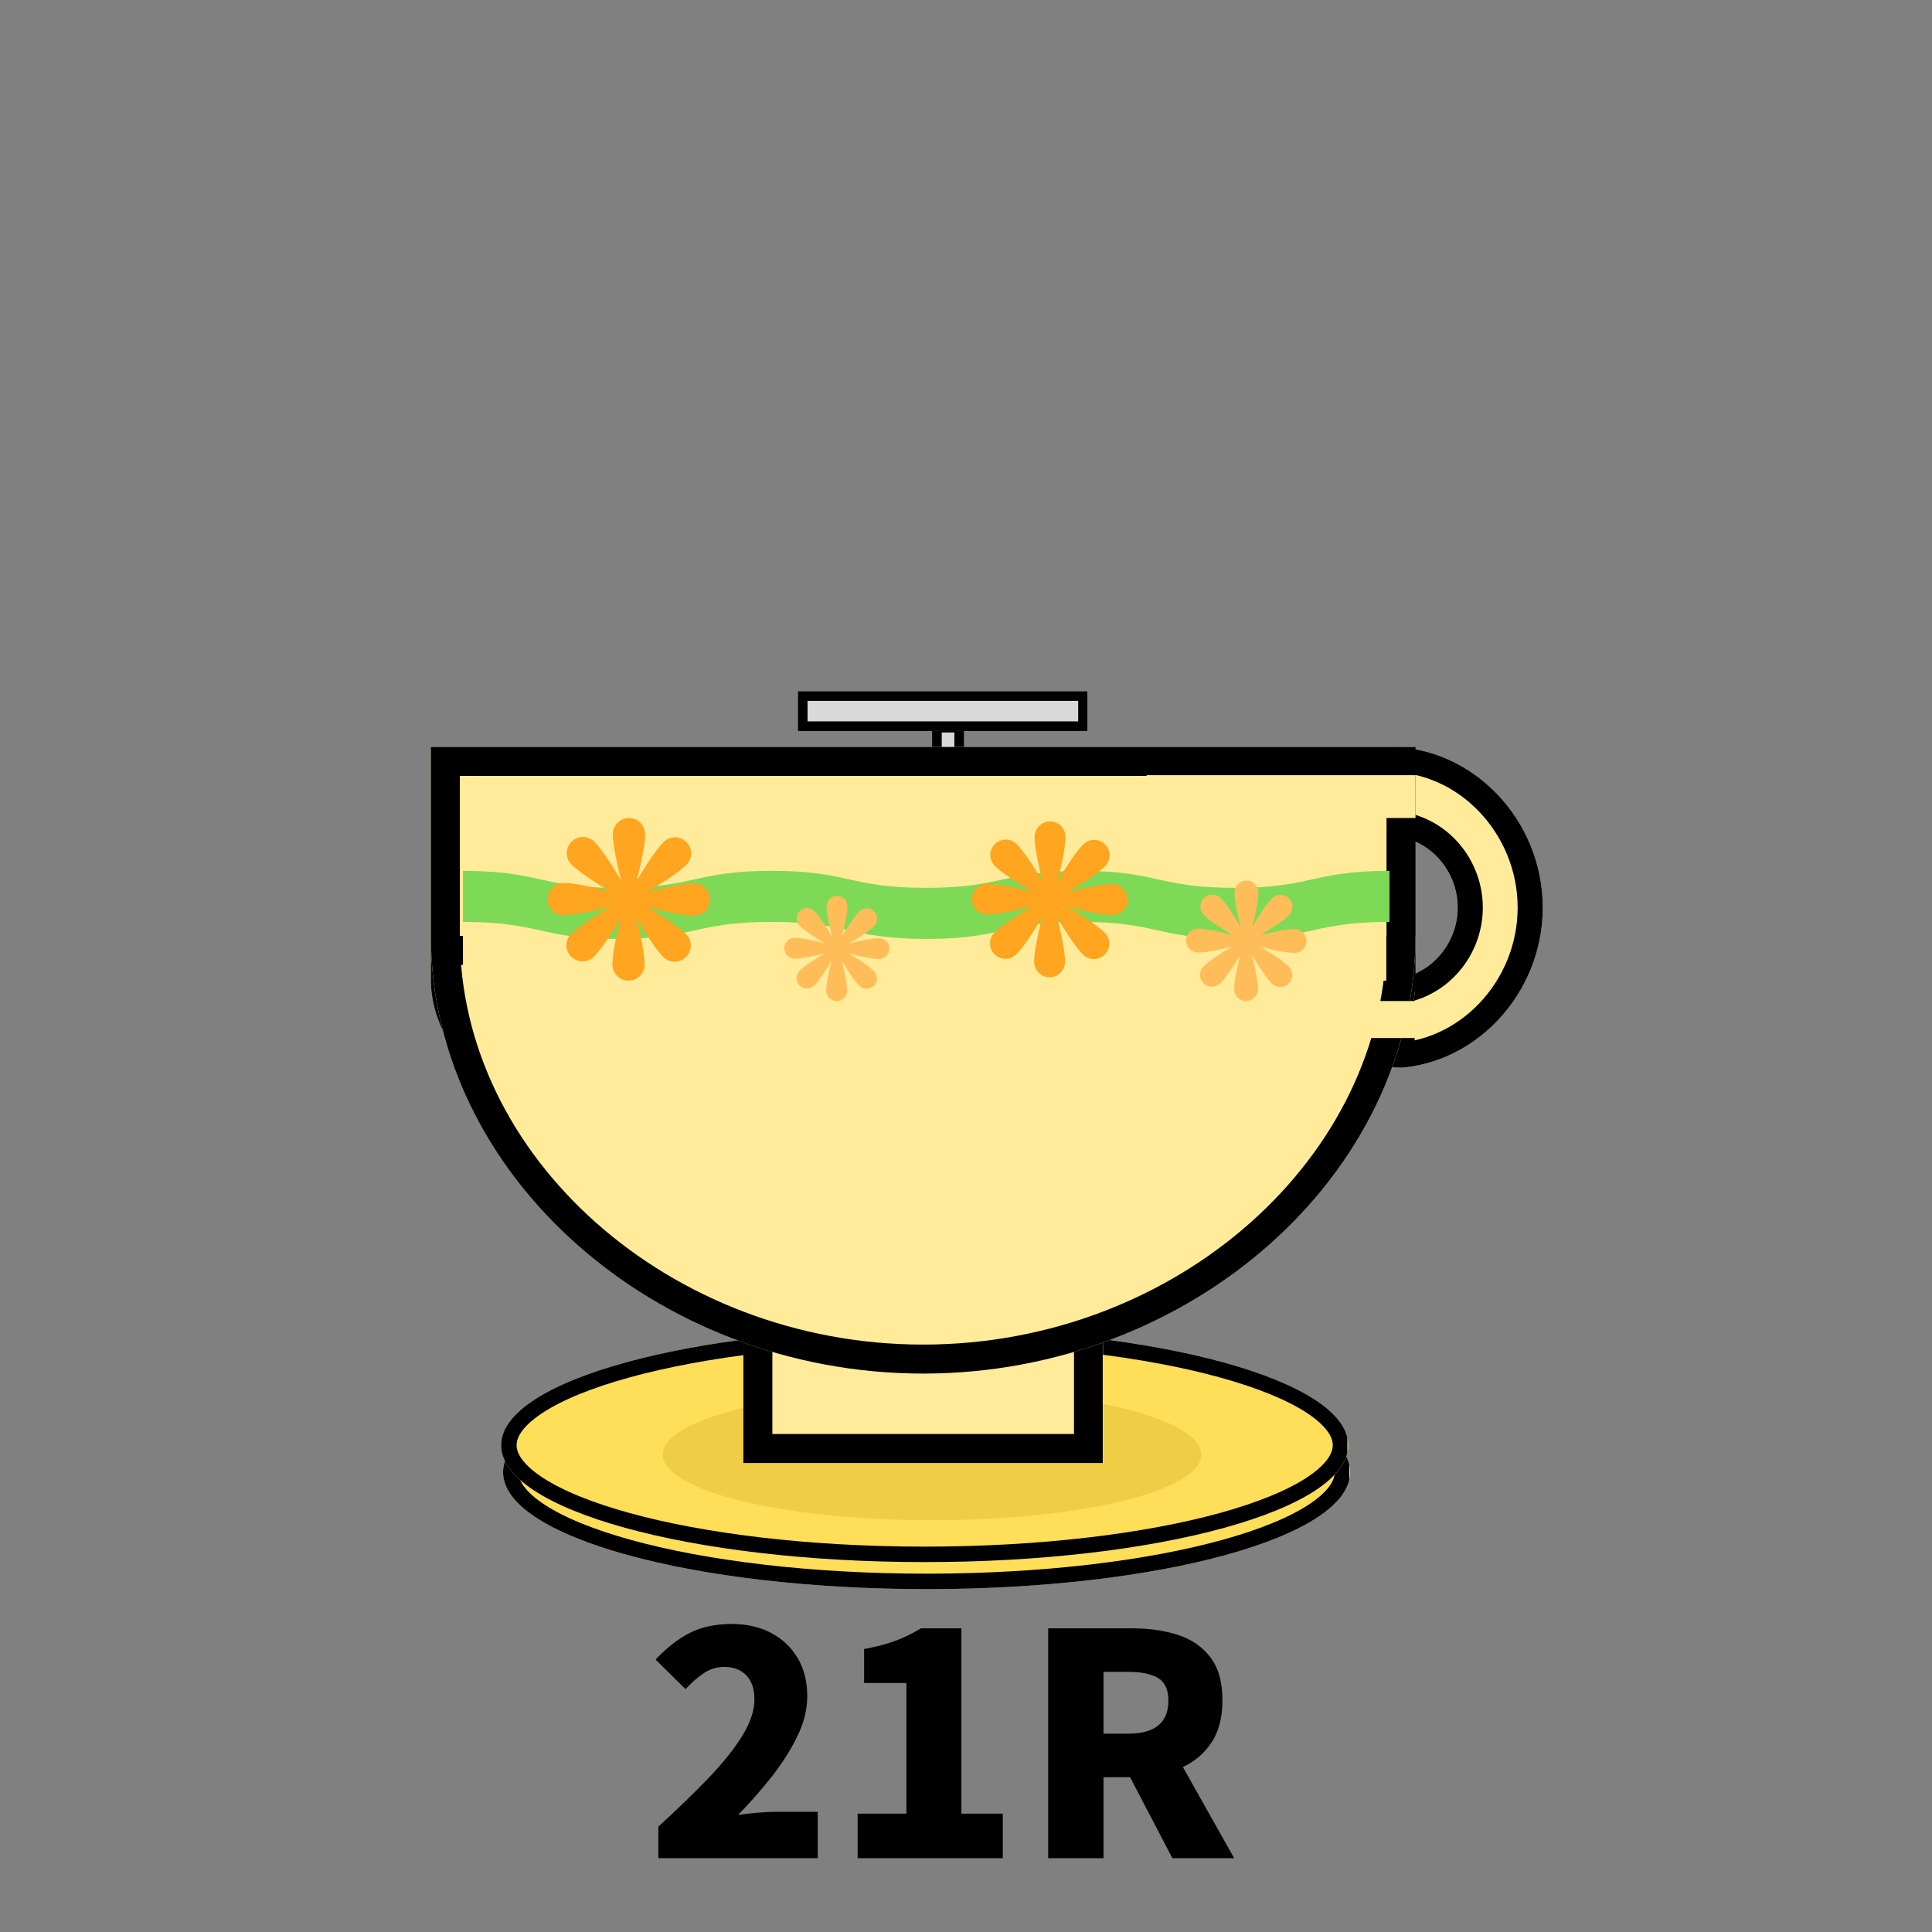 <svg xmlns="http://www.w3.org/2000/svg" xmlns:xlink="http://www.w3.org/1999/xlink" width="1000" zoomAndPan="magnify" viewBox="0 0 750 750" height="1000" preserveAspectRatio="xMidYMid meet" version="1.0"><rect x="0" y="0" width="750" height="750" fill="#808080" stroke="none"/><defs><g/><clipPath id="2a63d73960"><path d="M 195.289 526.16 L 524.234 526.16 L 524.234 616.902 L 195.289 616.902 Z M 195.289 526.16 " clip-rule="nonzero"/></clipPath><clipPath id="374d3ebc7d"><path d="M 359.715 526.16 C 268.906 526.16 195.289 546.473 195.289 571.531 C 195.289 596.59 268.906 616.902 359.715 616.902 C 450.523 616.902 524.141 596.59 524.141 571.531 C 524.141 546.473 450.523 526.16 359.715 526.16 Z M 359.715 526.16 " clip-rule="nonzero"/></clipPath><clipPath id="0442c96eba"><path d="M 0.289 0.16 L 329.16 0.16 L 329.16 90.902 L 0.289 90.902 Z M 0.289 0.16 " clip-rule="nonzero"/></clipPath><clipPath id="8b74180b47"><path d="M 164.715 0.16 C 73.906 0.16 0.289 20.473 0.289 45.531 C 0.289 70.59 73.906 90.902 164.715 90.902 C 255.523 90.902 329.141 70.59 329.141 45.531 C 329.141 20.473 255.523 0.16 164.715 0.16 Z M 164.715 0.16 " clip-rule="nonzero"/></clipPath><clipPath id="fc61869db0"><rect x="0" width="330" y="0" height="91"/></clipPath><clipPath id="41b5f59722"><path d="M 195.293 526.16 L 523.789 526.16 L 523.789 616.91 L 195.293 616.91 Z M 195.293 526.16 " clip-rule="nonzero"/></clipPath><clipPath id="21bb673ec2"><path d="M 359.711 526.16 C 268.906 526.16 195.293 546.473 195.293 571.527 C 195.293 596.586 268.906 616.898 359.711 616.898 C 450.516 616.898 524.125 596.586 524.125 571.527 C 524.125 546.473 450.516 526.16 359.711 526.16 Z M 359.711 526.16 " clip-rule="nonzero"/></clipPath><clipPath id="d66ce081e5"><path d="M 194.539 515.66 L 523.484 515.66 L 523.484 606.402 L 194.539 606.402 Z M 194.539 515.66 " clip-rule="nonzero"/></clipPath><clipPath id="65131f7f69"><path d="M 358.965 515.66 C 268.156 515.66 194.539 535.973 194.539 561.031 C 194.539 586.09 268.156 606.402 358.965 606.402 C 449.773 606.402 523.391 586.09 523.391 561.031 C 523.391 535.973 449.773 515.66 358.965 515.66 Z M 358.965 515.66 " clip-rule="nonzero"/></clipPath><clipPath id="2be6406252"><path d="M 0.539 0.66 L 329.441 0.66 L 329.441 91.402 L 0.539 91.402 Z M 0.539 0.66 " clip-rule="nonzero"/></clipPath><clipPath id="fbf123871d"><path d="M 164.965 0.66 C 74.156 0.66 0.539 20.973 0.539 46.031 C 0.539 71.09 74.156 91.402 164.965 91.402 C 255.773 91.402 329.391 71.09 329.391 46.031 C 329.391 20.973 255.773 0.66 164.965 0.66 Z M 164.965 0.66 " clip-rule="nonzero"/></clipPath><clipPath id="5ba91db668"><rect x="0" width="330" y="0" height="92"/></clipPath><clipPath id="dd253d1670"><path d="M 194.543 515.66 L 523.039 515.66 L 523.039 606.41 L 194.543 606.41 Z M 194.543 515.66 " clip-rule="nonzero"/></clipPath><clipPath id="66cc8e31e3"><path d="M 358.961 515.66 C 268.156 515.66 194.543 535.973 194.543 561.027 C 194.543 586.086 268.156 606.398 358.961 606.398 C 449.766 606.398 523.375 586.086 523.375 561.027 C 523.375 535.973 449.766 515.66 358.961 515.66 Z M 358.961 515.66 " clip-rule="nonzero"/></clipPath><clipPath id="726cca9053"><path d="M 257.312 539.227 L 466.512 539.227 L 466.512 590.133 L 257.312 590.133 Z M 257.312 539.227 " clip-rule="nonzero"/></clipPath><clipPath id="dd3f0918bb"><path d="M 361.832 539.227 C 304.105 539.227 257.312 550.621 257.312 564.68 C 257.312 578.738 304.105 590.133 361.832 590.133 C 419.559 590.133 466.355 578.738 466.355 564.68 C 466.355 550.621 419.559 539.227 361.832 539.227 Z M 361.832 539.227 " clip-rule="nonzero"/></clipPath><clipPath id="7f63618c9c"><path d="M 0.312 0.227 L 209.512 0.227 L 209.512 51.133 L 0.312 51.133 Z M 0.312 0.227 " clip-rule="nonzero"/></clipPath><clipPath id="d930ecee4a"><path d="M 104.832 0.227 C 47.105 0.227 0.312 11.621 0.312 25.68 C 0.312 39.738 47.105 51.133 104.832 51.133 C 162.559 51.133 209.355 39.738 209.355 25.68 C 209.355 11.621 162.559 0.227 104.832 0.227 Z M 104.832 0.227 " clip-rule="nonzero"/></clipPath><clipPath id="0120720494"><rect x="0" width="210" y="0" height="52"/></clipPath><clipPath id="6dba8e3aae"><path d="M 288.582 342.938 L 428.176 342.938 L 428.176 567.938 L 288.582 567.938 Z M 288.582 342.938 " clip-rule="nonzero"/></clipPath><clipPath id="025063ae62"><path d="M 0.582 0.938 L 140.176 0.938 L 140.176 225.938 L 0.582 225.938 Z M 0.582 0.938 " clip-rule="nonzero"/></clipPath><clipPath id="b8d5013e9f"><rect x="0" width="141" y="0" height="226"/></clipPath><clipPath id="39a3cc7ffa"><path d="M 288.582 342.938 L 428.082 342.938 L 428.082 567.934 L 288.582 567.934 Z M 288.582 342.938 " clip-rule="nonzero"/></clipPath><clipPath id="1bfe886209"><path d="M 361.832 280.578 L 374.25 280.578 L 374.25 312.211 L 361.832 312.211 Z M 361.832 280.578 " clip-rule="nonzero"/></clipPath><clipPath id="fc8ede33a5"><path d="M 0.832 0.578 L 13.25 0.578 L 13.25 32.211 L 0.832 32.211 Z M 0.832 0.578 " clip-rule="nonzero"/></clipPath><clipPath id="e84237c001"><rect x="0" width="14" y="0" height="33"/></clipPath><clipPath id="d262e69ffb"><path d="M 361.832 280.582 L 374.242 280.582 L 374.242 312.078 L 361.832 312.078 Z M 361.832 280.582 " clip-rule="nonzero"/></clipPath><clipPath id="3d4bd7681b"><path d="M 539.422 289.957 L 598.898 289.957 L 598.898 414.719 L 539.422 414.719 Z M 539.422 289.957 " clip-rule="nonzero"/></clipPath><clipPath id="085dd58fc5"><path d="M 539.422 414.684 C 571.816 414.684 598.898 386.289 598.898 352.32 C 598.898 318.352 571.816 289.957 539.422 289.957 L 539.422 324.582 C 553.828 324.582 565.871 337.211 565.871 352.32 C 565.871 367.426 553.828 380.055 539.422 380.055 Z M 539.422 414.684 " clip-rule="nonzero"/></clipPath><clipPath id="2ac2a35097"><path d="M 0.422 0.957 L 59.898 0.957 L 59.898 125.719 L 0.422 125.719 Z M 0.422 0.957 " clip-rule="nonzero"/></clipPath><clipPath id="68d6a02e16"><path d="M 0.422 125.684 C 32.816 125.684 59.898 97.289 59.898 63.32 C 59.898 29.352 32.816 0.957 0.422 0.957 L 0.422 35.582 C 14.828 35.582 26.871 48.211 26.871 63.32 C 26.871 78.426 14.828 91.055 0.422 91.055 Z M 0.422 125.684 " clip-rule="nonzero"/></clipPath><clipPath id="6aa8d6c2e0"><rect x="0" width="60" y="0" height="126"/></clipPath><clipPath id="f3e1144e68"><path d="M 539.648 289.957 L 598.898 289.957 L 598.898 414.457 L 539.648 414.457 Z M 539.648 289.957 " clip-rule="nonzero"/></clipPath><clipPath id="0ac32a28d7"><path d="M 539.426 414.676 C 571.82 414.676 598.898 386.281 598.898 352.316 C 598.898 318.352 571.82 289.957 539.426 289.957 L 539.426 324.582 C 553.832 324.582 565.875 337.211 565.875 352.316 C 565.875 367.422 553.832 380.051 539.426 380.051 Z M 539.426 414.676 " clip-rule="nonzero"/></clipPath><clipPath id="f074f15a78"><path d="M 167.266 289.957 L 550 289.957 L 550 471.41 L 167.266 471.41 Z M 167.266 289.957 " clip-rule="nonzero"/></clipPath><clipPath id="d61e8898e6"><path d="M 294.742 466.133 C 314.34 469.316 336.617 471.41 358.48 471.41 C 380.348 471.41 401.387 469.617 420.777 466.43 C 421.191 466.328 421.602 466.328 422.016 466.23 C 494.832 453.48 548.465 419.816 549.496 381.441 L 549.496 289.957 L 167.266 289.957 L 167.266 381.371 C 168.297 420.016 221.102 453.68 294.742 466.133 Z M 294.742 466.133 " clip-rule="nonzero"/></clipPath><clipPath id="de3400af5d"><path d="M 0.266 0.957 L 382.602 0.957 L 382.602 182.41 L 0.266 182.41 Z M 0.266 0.957 " clip-rule="nonzero"/></clipPath><clipPath id="fcb2e5ac21"><path d="M 127.742 177.133 C 147.34 180.316 169.617 182.41 191.48 182.41 C 213.348 182.41 234.387 180.617 253.777 177.43 C 254.191 177.328 254.602 177.328 255.016 177.23 C 327.832 164.48 381.465 130.816 382.496 92.441 L 382.496 0.957 L 0.266 0.957 L 0.266 92.371 C 1.297 131.016 54.102 164.68 127.742 177.133 Z M 127.742 177.133 " clip-rule="nonzero"/></clipPath><clipPath id="ac0ed20f4f"><rect x="0" width="383" y="0" height="183"/></clipPath><clipPath id="8b1985b4b9"><path d="M 167.266 289.957 L 549.766 289.957 L 549.766 471.457 L 167.266 471.457 Z M 167.266 289.957 " clip-rule="nonzero"/></clipPath><clipPath id="b441bc3a75"><path d="M 294.742 466.129 C 314.34 469.316 336.617 471.41 358.48 471.41 C 380.348 471.41 401.387 469.617 420.777 466.43 C 421.191 466.328 421.602 466.328 422.016 466.23 C 494.832 453.48 548.461 419.816 549.492 381.441 L 549.492 289.957 L 167.266 289.957 L 167.266 381.371 C 168.297 420.016 221.102 453.68 294.742 466.129 Z M 294.742 466.129 " clip-rule="nonzero"/></clipPath><clipPath id="4fe7cf2019"><path d="M 167.18 363.301 L 549.496 363.301 L 549.496 533.219 L 167.18 533.219 Z M 167.18 363.301 " clip-rule="nonzero"/></clipPath><clipPath id="1c19ede158"><path d="M 167.262 363.301 C 167.262 455.852 254.281 533.219 358.379 533.219 C 462.477 533.219 549.496 455.852 549.496 363.301 Z M 167.262 363.301 " clip-rule="nonzero"/></clipPath><clipPath id="5f495ee9bd"><path d="M 0.18 0.301 L 382.496 0.301 L 382.496 170.219 L 0.18 170.219 Z M 0.18 0.301 " clip-rule="nonzero"/></clipPath><clipPath id="d5774798a8"><path d="M 0.262 0.301 C 0.262 92.852 87.281 170.219 191.379 170.219 C 295.477 170.219 382.496 92.852 382.496 0.301 Z M 0.262 0.301 " clip-rule="nonzero"/></clipPath><clipPath id="aff2b98f76"><rect x="0" width="383" y="0" height="171"/></clipPath><clipPath id="25ca32349f"><path d="M 167 363 L 549.484 363 L 549.484 533.219 L 167 533.219 Z M 167 363 " clip-rule="nonzero"/></clipPath><clipPath id="8855e3792a"><path d="M 167.273 363.309 C 167.273 455.855 254.285 533.219 358.379 533.219 C 462.473 533.219 549.484 455.855 549.484 363.309 Z M 167.273 363.309 " clip-rule="nonzero"/></clipPath><clipPath id="3dae332362"><path d="M 179.719 327.703 L 538.211 327.703 L 538.211 380.684 L 179.719 380.684 Z M 179.719 327.703 " clip-rule="nonzero"/></clipPath><clipPath id="594eedfe08"><path d="M 0.719 0.703 L 359.211 0.703 L 359.211 53.684 L 0.719 53.684 Z M 0.719 0.703 " clip-rule="nonzero"/></clipPath><clipPath id="4a35c711e9"><rect x="0" width="360" y="0" height="54"/></clipPath><clipPath id="37bf5e015d"><path d="M 445.117 300.926 L 549.496 300.926 L 549.496 317.566 L 445.117 317.566 Z M 445.117 300.926 " clip-rule="nonzero"/></clipPath><clipPath id="06a66d7804"><path d="M 0.117 0.926 L 104.496 0.926 L 104.496 17.566 L 0.117 17.566 Z M 0.117 0.926 " clip-rule="nonzero"/></clipPath><clipPath id="f902a36446"><rect x="0" width="105" y="0" height="18"/></clipPath><clipPath id="e4dc52df98"><path d="M 445.117 388.605 L 549.496 388.605 L 549.496 402.969 L 445.117 402.969 Z M 445.117 388.605 " clip-rule="nonzero"/></clipPath><clipPath id="70722befc7"><path d="M 0.117 0.605 L 104.496 0.605 L 104.496 14.969 L 0.117 14.969 Z M 0.117 0.605 " clip-rule="nonzero"/></clipPath><clipPath id="1b8d21494f"><rect x="0" width="105" y="0" height="15"/></clipPath><clipPath id="d0a9663d19"><path d="M 309.711 268.332 L 422.34 268.332 L 422.34 283.797 L 309.711 283.797 Z M 309.711 268.332 " clip-rule="nonzero"/></clipPath><clipPath id="66c28830fc"><path d="M 0.711 0.332 L 113.34 0.332 L 113.34 15.797 L 0.711 15.797 Z M 0.711 0.332 " clip-rule="nonzero"/></clipPath><clipPath id="c19fe5d6bc"><rect x="0" width="114" y="0" height="16"/></clipPath><clipPath id="e5f9360aad"><path d="M 309.738 268.332 L 422.211 268.332 L 422.211 283.789 L 309.738 283.789 Z M 309.738 268.332 " clip-rule="nonzero"/></clipPath><clipPath id="50c3823203"><path d="M 179.719 338.059 L 539.496 338.059 L 539.496 364.484 L 179.719 364.484 Z M 179.719 338.059 " clip-rule="nonzero"/></clipPath><clipPath id="e6c69fc97f"><path d="M 539.426 338.059 L 539.426 357.879 C 509.449 357.879 509.449 364.484 479.477 364.484 C 449.488 364.484 449.488 357.879 419.516 357.879 C 389.539 357.879 389.539 364.484 359.562 364.484 C 329.586 364.484 329.586 357.879 299.613 357.879 C 269.637 357.879 269.637 364.484 239.672 364.484 C 209.695 364.484 209.695 357.879 179.719 357.879 L 179.719 338.059 C 209.695 338.059 209.695 344.66 239.672 344.66 C 269.637 344.66 269.637 338.059 299.613 338.059 C 329.586 338.059 329.586 344.66 359.562 344.66 C 389.539 344.66 389.539 338.059 419.516 338.059 C 449.488 338.059 449.488 344.66 479.477 344.66 C 509.449 344.66 509.449 338.059 539.426 338.059 Z M 539.426 338.059 " clip-rule="nonzero"/></clipPath><clipPath id="18cf09d6d1"><path d="M 0.719 0.059 L 360.496 0.059 L 360.496 26.484 L 0.719 26.484 Z M 0.719 0.059 " clip-rule="nonzero"/></clipPath><clipPath id="84e001143e"><path d="M 360.426 0.059 L 360.426 19.879 C 330.449 19.879 330.449 26.484 300.477 26.484 C 270.488 26.484 270.488 19.879 240.516 19.879 C 210.539 19.879 210.539 26.484 180.562 26.484 C 150.586 26.484 150.586 19.879 120.613 19.879 C 90.637 19.879 90.637 26.484 60.672 26.484 C 30.695 26.484 30.695 19.879 0.719 19.879 L 0.719 0.059 C 30.695 0.059 30.695 6.66 60.672 6.66 C 90.637 6.66 90.637 0.059 120.613 0.059 C 150.586 0.059 150.586 6.66 180.562 6.66 C 210.539 6.66 210.539 0.059 240.516 0.059 C 270.488 0.059 270.488 6.66 300.477 6.66 C 330.449 6.66 330.449 0.059 360.426 0.059 Z M 360.426 0.059 " clip-rule="nonzero"/></clipPath><clipPath id="d90f91d24d"><rect x="0" width="361" y="0" height="27"/></clipPath><clipPath id="7e01351463"><path d="M 212.527 317.566 L 275.645 317.566 L 275.645 380.684 L 212.527 380.684 Z M 212.527 317.566 " clip-rule="nonzero"/></clipPath><clipPath id="97d88b3612"><path d="M 269.387 342.961 C 265.246 342.961 257.785 344.555 251.488 346.129 C 257.07 342.809 263.512 338.676 266.461 335.723 C 268.906 333.277 268.906 329.324 266.461 326.879 C 264.02 324.434 260.062 324.434 257.617 326.879 C 254.688 329.805 250.539 336.207 247.203 341.77 C 248.805 335.473 250.438 327.996 250.438 323.824 C 250.438 320.363 247.637 317.566 244.18 317.566 C 240.723 317.566 237.922 320.363 237.922 323.824 C 237.922 327.965 239.516 335.426 241.09 341.723 C 237.77 336.141 233.637 329.703 230.688 326.75 C 228.242 324.305 224.285 324.305 221.84 326.75 C 219.395 329.191 219.395 333.148 221.84 335.594 C 224.766 338.523 231.168 342.672 236.734 346.008 C 230.438 344.41 222.957 342.777 218.785 342.777 C 215.328 342.777 212.527 345.574 212.527 349.031 C 212.527 352.492 215.328 355.289 218.785 355.289 C 222.926 355.289 230.391 353.695 236.684 352.121 C 231.105 355.441 224.664 359.574 221.711 362.527 C 219.266 364.969 219.266 368.926 221.711 371.371 C 224.156 373.816 228.113 373.816 230.559 371.371 C 233.484 368.445 237.633 362.043 240.969 356.477 C 239.371 362.773 237.738 370.254 237.738 374.426 C 237.738 377.887 240.535 380.684 243.992 380.684 C 247.453 380.684 250.25 377.887 250.25 374.426 C 250.25 370.285 248.66 362.824 247.082 356.527 C 250.402 362.105 254.535 368.547 257.488 371.5 C 259.934 373.945 263.891 373.945 266.332 371.5 C 268.777 369.055 268.777 365.098 266.332 362.656 C 263.406 359.727 257.004 355.578 251.441 352.242 C 257.738 353.84 265.215 355.473 269.387 355.473 C 272.848 355.473 275.645 352.676 275.645 349.219 C 275.645 345.758 272.848 342.961 269.387 342.961 Z M 269.387 342.961 " clip-rule="nonzero"/></clipPath><clipPath id="1f52e4a1ac"><path d="M 0.527 0.566 L 63.645 0.566 L 63.645 63.684 L 0.527 63.684 Z M 0.527 0.566 " clip-rule="nonzero"/></clipPath><clipPath id="737283c003"><path d="M 57.387 25.961 C 53.246 25.961 45.785 27.555 39.488 29.129 C 45.07 25.809 51.512 21.676 54.461 18.723 C 56.906 16.277 56.906 12.324 54.461 9.879 C 52.02 7.434 48.062 7.434 45.617 9.879 C 42.688 12.805 38.539 19.207 35.203 24.77 C 36.805 18.473 38.438 10.996 38.438 6.824 C 38.438 3.363 35.637 0.566 32.18 0.566 C 28.723 0.566 25.922 3.363 25.922 6.824 C 25.922 10.965 27.516 18.426 29.09 24.723 C 25.77 19.141 21.637 12.703 18.688 9.75 C 16.242 7.305 12.285 7.305 9.84 9.75 C 7.395 12.191 7.395 16.148 9.84 18.594 C 12.766 21.523 19.168 25.672 24.734 29.008 C 18.438 27.41 10.957 25.777 6.785 25.777 C 3.328 25.777 0.527 28.574 0.527 32.031 C 0.527 35.492 3.328 38.289 6.785 38.289 C 10.926 38.289 18.391 36.695 24.684 35.121 C 19.105 38.441 12.664 42.574 9.711 45.527 C 7.266 47.969 7.266 51.926 9.711 54.371 C 12.156 56.816 16.113 56.816 18.559 54.371 C 21.484 51.445 25.633 45.043 28.969 39.477 C 27.371 45.773 25.738 53.254 25.738 57.426 C 25.738 60.887 28.535 63.684 31.992 63.684 C 35.453 63.684 38.25 60.887 38.25 57.426 C 38.25 53.285 36.66 45.824 35.082 39.527 C 38.402 45.105 42.535 51.547 45.488 54.5 C 47.934 56.945 51.891 56.945 54.332 54.5 C 56.777 52.055 56.777 48.098 54.332 45.656 C 51.406 42.727 45.004 38.578 39.441 35.242 C 45.738 36.84 53.215 38.473 57.387 38.473 C 60.848 38.473 63.645 35.676 63.645 32.219 C 63.645 28.758 60.848 25.961 57.387 25.961 Z M 57.387 25.961 " clip-rule="nonzero"/></clipPath><clipPath id="bc2b062c22"><rect x="0" width="64" y="0" height="64"/></clipPath><clipPath id="5900ecb640"><path d="M 304.449 347.777 L 345.277 347.777 L 345.277 388.605 L 304.449 388.605 Z M 304.449 347.777 " clip-rule="nonzero"/></clipPath><clipPath id="6837d815c6"><path d="M 341.23 364.203 C 338.551 364.203 333.723 365.234 329.648 366.254 C 333.262 364.105 337.43 361.43 339.336 359.523 C 340.918 357.941 340.918 355.383 339.336 353.801 C 337.754 352.219 335.195 352.219 333.613 353.801 C 331.719 355.691 329.035 359.836 326.879 363.434 C 327.914 359.359 328.969 354.523 328.969 351.824 C 328.969 349.586 327.16 347.777 324.922 347.777 C 322.684 347.777 320.875 349.586 320.875 351.824 C 320.875 354.504 321.906 359.328 322.926 363.402 C 320.777 359.793 318.102 355.625 316.195 353.715 C 314.613 352.137 312.055 352.137 310.473 353.715 C 308.891 355.297 308.891 357.855 310.473 359.438 C 312.363 361.332 316.504 364.016 320.105 366.176 C 316.031 365.141 311.195 364.086 308.496 364.086 C 306.258 364.086 304.449 365.895 304.449 368.129 C 304.449 370.367 306.258 372.18 308.496 372.18 C 311.172 372.18 316 371.148 320.074 370.129 C 316.465 372.277 312.297 374.949 310.387 376.859 C 308.805 378.441 308.805 381 310.387 382.582 C 311.969 384.164 314.527 384.164 316.109 382.582 C 318.004 380.688 320.688 376.547 322.848 372.949 C 321.812 377.02 320.754 381.859 320.754 384.559 C 320.754 386.797 322.566 388.605 324.801 388.605 C 327.039 388.605 328.848 386.797 328.848 384.559 C 328.848 381.879 327.82 377.051 326.801 372.98 C 328.949 376.59 331.621 380.754 333.531 382.664 C 335.113 384.246 337.672 384.246 339.254 382.664 C 340.836 381.086 340.836 378.523 339.254 376.941 C 337.359 375.051 333.219 372.363 329.621 370.207 C 333.691 371.242 338.531 372.297 341.23 372.297 C 343.469 372.297 345.277 370.488 345.277 368.25 C 345.277 366.012 343.469 364.203 341.23 364.203 Z M 341.23 364.203 " clip-rule="nonzero"/></clipPath><clipPath id="c25a80a9b6"><path d="M 0.449 0.777 L 41.277 0.777 L 41.277 41.605 L 0.449 41.605 Z M 0.449 0.777 " clip-rule="nonzero"/></clipPath><clipPath id="e4f219c33c"><path d="M 37.23 17.203 C 34.551 17.203 29.723 18.234 25.648 19.254 C 29.262 17.105 33.43 14.43 35.336 12.523 C 36.918 10.941 36.918 8.383 35.336 6.801 C 33.754 5.219 31.195 5.219 29.613 6.801 C 27.719 8.691 25.035 12.836 22.879 16.434 C 23.914 12.359 24.969 7.523 24.969 4.824 C 24.969 2.586 23.16 0.777 20.922 0.777 C 18.684 0.777 16.875 2.586 16.875 4.824 C 16.875 7.504 17.906 12.328 18.926 16.402 C 16.777 12.793 14.102 8.625 12.195 6.715 C 10.613 5.137 8.055 5.137 6.473 6.715 C 4.891 8.297 4.891 10.855 6.473 12.438 C 8.363 14.332 12.504 17.016 16.105 19.176 C 12.031 18.141 7.195 17.086 4.496 17.086 C 2.258 17.086 0.449 18.895 0.449 21.129 C 0.449 23.367 2.258 25.18 4.496 25.18 C 7.172 25.18 12 24.148 16.074 23.129 C 12.465 25.277 8.297 27.949 6.387 29.859 C 4.805 31.441 4.805 34 6.387 35.582 C 7.969 37.164 10.527 37.164 12.109 35.582 C 14.004 33.688 16.688 29.547 18.848 25.949 C 17.812 30.02 16.754 34.859 16.754 37.559 C 16.754 39.797 18.566 41.605 20.801 41.605 C 23.039 41.605 24.848 39.797 24.848 37.559 C 24.848 34.879 23.82 30.051 22.801 25.98 C 24.949 29.59 27.621 33.754 29.531 35.664 C 31.113 37.246 33.672 37.246 35.254 35.664 C 36.836 34.086 36.836 31.523 35.254 29.941 C 33.359 28.051 29.219 25.363 25.621 23.207 C 29.691 24.242 34.531 25.297 37.23 25.297 C 39.469 25.297 41.277 23.488 41.277 21.25 C 41.277 19.012 39.469 17.203 37.23 17.203 Z M 37.23 17.203 " clip-rule="nonzero"/></clipPath><clipPath id="9e10611d36"><rect x="0" width="42" y="0" height="42"/></clipPath><clipPath id="9901afc759"><path d="M 377.281 318.871 L 437.789 318.871 L 437.789 379.375 L 377.281 379.375 Z M 377.281 318.871 " clip-rule="nonzero"/></clipPath><clipPath id="3348720592"><path d="M 431.789 343.215 C 427.82 343.215 420.668 344.742 414.629 346.254 C 419.98 343.07 426.156 339.109 428.984 336.277 C 431.328 333.934 431.328 330.145 428.984 327.801 C 426.641 325.457 422.848 325.457 420.504 327.801 C 417.699 330.605 413.723 336.742 410.523 342.074 C 412.059 336.039 413.621 328.871 413.621 324.871 C 413.621 321.555 410.938 318.871 407.625 318.871 C 404.309 318.871 401.625 321.555 401.625 324.871 C 401.625 328.84 403.152 335.992 404.664 342.027 C 401.48 336.68 397.52 330.504 394.691 327.676 C 392.348 325.332 388.555 325.332 386.211 327.676 C 383.867 330.02 383.867 333.812 386.211 336.156 C 389.016 338.961 395.152 342.938 400.484 346.137 C 394.449 344.605 387.281 343.039 383.281 343.039 C 379.965 343.039 377.281 345.723 377.281 349.035 C 377.281 352.352 379.965 355.031 383.281 355.031 C 387.25 355.031 394.406 353.508 400.441 351.996 C 395.09 355.18 388.914 359.141 386.086 361.973 C 383.742 364.316 383.742 368.105 386.086 370.449 C 388.43 372.793 392.223 372.793 394.566 370.449 C 397.371 367.645 401.348 361.508 404.547 356.176 C 403.016 362.211 401.449 369.379 401.449 373.379 C 401.449 376.695 404.133 379.375 407.445 379.375 C 410.762 379.375 413.445 376.695 413.445 373.379 C 413.445 369.41 411.918 362.258 410.406 356.219 C 413.59 361.57 417.551 367.742 420.383 370.574 C 422.727 372.918 426.52 372.918 428.863 370.574 C 431.207 368.23 431.207 364.438 428.863 362.094 C 426.055 359.289 419.918 355.309 414.586 352.113 C 420.621 353.645 427.789 355.211 431.789 355.211 C 435.105 355.211 437.789 352.527 437.789 349.215 C 437.789 345.898 435.105 343.215 431.789 343.215 Z M 431.789 343.215 " clip-rule="nonzero"/></clipPath><clipPath id="c2dcc20b03"><path d="M 0.281 0.871 L 60.789 0.871 L 60.789 61.375 L 0.281 61.375 Z M 0.281 0.871 " clip-rule="nonzero"/></clipPath><clipPath id="cfe71ab457"><path d="M 54.789 25.215 C 50.82 25.215 43.668 26.742 37.629 28.254 C 42.98 25.07 49.156 21.109 51.984 18.277 C 54.328 15.934 54.328 12.145 51.984 9.801 C 49.641 7.457 45.848 7.457 43.504 9.801 C 40.699 12.605 36.723 18.742 33.523 24.074 C 35.059 18.039 36.621 10.871 36.621 6.871 C 36.621 3.555 33.938 0.871 30.625 0.871 C 27.309 0.871 24.625 3.555 24.625 6.871 C 24.625 10.84 26.152 17.992 27.664 24.027 C 24.48 18.68 20.52 12.504 17.691 9.676 C 15.348 7.332 11.555 7.332 9.211 9.676 C 6.867 12.02 6.867 15.812 9.211 18.156 C 12.016 20.961 18.152 24.938 23.484 28.137 C 17.449 26.605 10.281 25.039 6.281 25.039 C 2.965 25.039 0.281 27.723 0.281 31.035 C 0.281 34.352 2.965 37.031 6.281 37.031 C 10.25 37.031 17.406 35.508 23.441 33.996 C 18.09 37.18 11.914 41.141 9.086 43.973 C 6.742 46.316 6.742 50.105 9.086 52.449 C 11.43 54.793 15.223 54.793 17.566 52.449 C 20.371 49.645 24.348 43.508 27.547 38.176 C 26.016 44.211 24.449 51.379 24.449 55.379 C 24.449 58.695 27.133 61.375 30.445 61.375 C 33.762 61.375 36.445 58.695 36.445 55.379 C 36.445 51.41 34.918 44.258 33.406 38.219 C 36.59 43.57 40.551 49.742 43.383 52.574 C 45.727 54.918 49.52 54.918 51.863 52.574 C 54.207 50.23 54.207 46.438 51.863 44.094 C 49.055 41.289 42.918 37.309 37.586 34.113 C 43.621 35.645 50.789 37.211 54.789 37.211 C 58.105 37.211 60.789 34.527 60.789 31.215 C 60.789 27.898 58.105 25.215 54.789 25.215 Z M 54.789 25.215 " clip-rule="nonzero"/></clipPath><clipPath id="45d0d37b56"><rect x="0" width="61" y="0" height="62"/></clipPath><clipPath id="153ad104a7"><path d="M 460.418 341.836 L 507.188 341.836 L 507.188 388.605 L 460.418 388.605 Z M 460.418 341.836 " clip-rule="nonzero"/></clipPath><clipPath id="7861eaaf4a"><path d="M 502.551 360.652 C 499.48 360.652 493.953 361.832 489.285 363 C 493.422 360.539 498.195 357.477 500.383 355.293 C 502.191 353.48 502.191 350.547 500.383 348.738 C 498.57 346.926 495.637 346.926 493.828 348.738 C 491.656 350.906 488.582 355.648 486.109 359.773 C 487.297 355.105 488.508 349.566 488.508 346.473 C 488.508 343.91 486.434 341.836 483.871 341.836 C 481.309 341.836 479.234 343.91 479.234 346.473 C 479.234 349.539 480.414 355.07 481.582 359.738 C 479.121 355.602 476.059 350.828 473.871 348.641 C 472.062 346.828 469.129 346.828 467.316 348.641 C 465.508 350.453 465.508 353.383 467.316 355.195 C 469.484 357.363 474.23 360.438 478.352 362.91 C 473.688 361.727 468.145 360.516 465.055 360.516 C 462.488 360.516 460.418 362.59 460.418 365.152 C 460.418 367.715 462.488 369.789 465.055 369.789 C 468.121 369.789 473.652 368.609 478.316 367.441 C 474.18 369.902 469.41 372.965 467.223 375.152 C 465.41 376.961 465.41 379.895 467.223 381.703 C 469.035 383.516 471.965 383.516 473.777 381.703 C 475.945 379.535 479.02 374.793 481.492 370.672 C 480.309 375.336 479.098 380.879 479.098 383.969 C 479.098 386.531 481.172 388.605 483.734 388.605 C 486.297 388.605 488.367 386.531 488.367 383.969 C 488.367 380.902 487.191 375.371 486.02 370.707 C 488.48 374.84 491.543 379.613 493.73 381.801 C 495.543 383.613 498.477 383.613 500.285 381.801 C 502.098 379.988 502.098 377.059 500.285 375.246 C 498.117 373.078 493.375 370.004 489.25 367.531 C 493.914 368.715 499.457 369.926 502.551 369.926 C 505.113 369.926 507.188 367.852 507.188 365.289 C 507.188 362.727 505.113 360.652 502.551 360.652 Z M 502.551 360.652 " clip-rule="nonzero"/></clipPath><clipPath id="8a1253b7b9"><path d="M 0.418 0.836 L 47.188 0.836 L 47.188 47.605 L 0.418 47.605 Z M 0.418 0.836 " clip-rule="nonzero"/></clipPath><clipPath id="fa6e876a85"><path d="M 42.551 19.652 C 39.48 19.652 33.953 20.832 29.285 22 C 33.422 19.539 38.195 16.477 40.383 14.293 C 42.191 12.48 42.191 9.547 40.383 7.738 C 38.57 5.926 35.637 5.926 33.828 7.738 C 31.656 9.906 28.582 14.648 26.109 18.773 C 27.297 14.105 28.508 8.566 28.508 5.473 C 28.508 2.91 26.434 0.836 23.871 0.836 C 21.309 0.836 19.234 2.91 19.234 5.473 C 19.234 8.539 20.414 14.07 21.582 18.738 C 19.121 14.602 16.059 9.828 13.871 7.641 C 12.062 5.828 9.129 5.828 7.316 7.641 C 5.508 9.453 5.508 12.383 7.316 14.195 C 9.484 16.363 14.23 19.438 18.352 21.91 C 13.688 20.727 8.145 19.516 5.055 19.516 C 2.488 19.516 0.418 21.59 0.418 24.152 C 0.418 26.715 2.488 28.789 5.055 28.789 C 8.121 28.789 13.652 27.609 18.316 26.441 C 14.18 28.902 9.41 31.965 7.223 34.152 C 5.41 35.961 5.41 38.895 7.223 40.703 C 9.035 42.516 11.965 42.516 13.777 40.703 C 15.945 38.535 19.02 33.793 21.492 29.672 C 20.309 34.336 19.098 39.879 19.098 42.969 C 19.098 45.531 21.172 47.605 23.734 47.605 C 26.297 47.605 28.367 45.531 28.367 42.969 C 28.367 39.902 27.191 34.371 26.02 29.707 C 28.48 33.84 31.543 38.613 33.73 40.801 C 35.543 42.613 38.477 42.613 40.285 40.801 C 42.098 38.988 42.098 36.059 40.285 34.246 C 38.117 32.078 33.375 29.004 29.25 26.531 C 33.914 27.715 39.457 28.926 42.551 28.926 C 45.113 28.926 47.188 26.852 47.188 24.289 C 47.188 21.727 45.113 19.652 42.551 19.652 Z M 42.551 19.652 " clip-rule="nonzero"/></clipPath><clipPath id="aa3a839944"><rect x="0" width="48" y="0" height="48"/></clipPath></defs><g clip-path="url(#2a63d73960)"><g clip-path="url(#374d3ebc7d)"><g transform="matrix(1, 0, 0, 1, 195, 526)"><g clip-path="url(#fc61869db0)"><g clip-path="url(#0442c96eba)"><g clip-path="url(#8b74180b47)"><path fill="#ffde59" d="M 0.289 0.16 L 329.234 0.16 L 329.234 90.902 L 0.289 90.902 Z M 0.289 0.16 " fill-opacity="1" fill-rule="nonzero"/></g></g></g></g></g></g><g clip-path="url(#41b5f59722)"><g clip-path="url(#21bb673ec2)"><path stroke-linecap="butt" transform="matrix(0.75, 0, 0, 0.75, 195.293, 526.16)" fill="none" stroke-linejoin="miter" d="M 219.224 0.001 C 98.151 0.001 -0 27.084 -0 60.49 C -0 93.902 98.151 120.985 219.224 120.985 C 340.297 120.985 438.443 93.902 438.443 60.49 C 438.443 27.084 340.297 0.001 219.224 0.001 Z M 219.224 0.001 " stroke="#000000" stroke-width="16" stroke-opacity="1" stroke-miterlimit="4"/></g></g><g clip-path="url(#d66ce081e5)"><g clip-path="url(#65131f7f69)"><g transform="matrix(1, 0, 0, 1, 194, 515)"><g clip-path="url(#5ba91db668)"><g clip-path="url(#2be6406252)"><g clip-path="url(#fbf123871d)"><path fill="#ffde59" d="M 0.539 0.66 L 329.484 0.66 L 329.484 91.402 L 0.539 91.402 Z M 0.539 0.66 " fill-opacity="1" fill-rule="nonzero"/></g></g></g></g></g></g><g clip-path="url(#dd253d1670)"><g clip-path="url(#66cc8e31e3)"><path stroke-linecap="butt" transform="matrix(0.75, 0, 0, 0.75, 194.543, 515.66)" fill="none" stroke-linejoin="miter" d="M 219.224 0.001 C 98.151 0.001 -0 27.084 -0 60.49 C -0 93.902 98.151 120.985 219.224 120.985 C 340.297 120.985 438.443 93.902 438.443 60.49 C 438.443 27.084 340.297 0.001 219.224 0.001 Z M 219.224 0.001 " stroke="#000000" stroke-width="16" stroke-opacity="1" stroke-miterlimit="4"/></g></g><g clip-path="url(#726cca9053)"><g clip-path="url(#dd3f0918bb)"><g transform="matrix(1, 0, 0, 1, 257, 539)"><g clip-path="url(#0120720494)"><g clip-path="url(#7f63618c9c)"><g clip-path="url(#d930ecee4a)"><path fill="#efcd45" d="M 0.312 0.227 L 209.312 0.227 L 209.312 51.133 L 0.312 51.133 Z M 0.312 0.227 " fill-opacity="1" fill-rule="nonzero"/></g></g></g></g></g></g><g clip-path="url(#6dba8e3aae)"><g transform="matrix(1, 0, 0, 1, 288, 342)"><g clip-path="url(#b8d5013e9f)"><g clip-path="url(#025063ae62)"><path fill="#ffeb99" d="M 0.582 0.938 L 140.176 0.938 L 140.176 226.145 L 0.582 226.145 Z M 0.582 0.938 " fill-opacity="1" fill-rule="nonzero"/></g></g></g></g><g clip-path="url(#39a3cc7ffa)"><path stroke-linecap="butt" transform="matrix(0.75, 0, 0, 0.75, 288.581, 342.938)" fill="none" stroke-linejoin="miter" d="M 0.001 -0.001 L 186.126 -0.001 L 186.126 299.994 L 0.001 299.994 Z M 0.001 -0.001 " stroke="#000000" stroke-width="30" stroke-opacity="1" stroke-miterlimit="4"/></g><g fill="#000000" fill-opacity="1"><g transform="translate(250.537, 721.331)"><g><path d="M 5.031 0 L 5.031 -12.234 C 12.469 -19.023 18.984 -25.336 24.578 -31.172 C 30.18 -37.016 34.539 -42.473 37.656 -47.547 C 40.77 -52.629 42.328 -57.328 42.328 -61.641 C 42.328 -65.711 41.27 -68.828 39.156 -70.984 C 37.039 -73.148 34.223 -74.234 30.703 -74.234 C 27.66 -74.234 24.898 -73.375 22.422 -71.656 C 19.941 -69.938 17.664 -67.914 15.594 -65.594 L 3.953 -77.109 C 8.348 -81.742 12.805 -85.203 17.328 -87.484 C 21.848 -89.766 27.266 -90.906 33.578 -90.906 C 39.336 -90.906 44.414 -89.742 48.812 -87.422 C 53.207 -85.109 56.645 -81.852 59.125 -77.656 C 61.602 -73.457 62.844 -68.52 62.844 -62.844 C 62.844 -57.727 61.539 -52.508 58.938 -47.188 C 56.344 -41.875 53.004 -36.641 48.922 -31.484 C 44.848 -26.328 40.535 -21.43 35.984 -16.797 C 38.211 -17.109 40.688 -17.383 43.406 -17.625 C 46.125 -17.863 48.484 -17.984 50.484 -17.984 L 66.922 -17.984 L 66.922 0 Z M 5.031 0 "/></g></g></g><g fill="#000000" fill-opacity="1"><g transform="translate(323.568, 721.331)"><g><path d="M 9.359 0 L 9.359 -17.266 L 28.297 -17.266 L 28.297 -68 L 11.875 -68 L 11.875 -81.188 C 16.664 -82.062 20.758 -83.141 24.156 -84.422 C 27.562 -85.703 30.82 -87.301 33.938 -89.219 L 49.641 -89.219 L 49.641 -17.266 L 65.719 -17.266 L 65.719 0 Z M 9.359 0 "/></g></g></g><g fill="#000000" fill-opacity="1"><g transform="translate(396.598, 721.331)"><g><path d="M 31.781 -72.312 L 31.781 -48.328 L 41.375 -48.328 C 51.77 -48.328 56.969 -52.602 56.969 -61.156 C 56.969 -65.395 55.645 -68.312 53 -69.906 C 50.363 -71.508 46.488 -72.312 41.375 -72.312 Z M 82.5 0 L 58.516 0 L 42.094 -31.422 L 31.781 -31.422 L 31.781 0 L 10.312 0 L 10.312 -89.219 L 43.047 -89.219 C 49.441 -89.219 55.273 -88.379 60.547 -86.703 C 65.828 -85.023 70.047 -82.145 73.203 -78.062 C 76.367 -73.988 77.953 -68.352 77.953 -61.156 C 77.953 -54.602 76.551 -49.207 73.75 -44.969 C 70.957 -40.727 67.238 -37.531 62.594 -35.375 Z M 82.5 0 "/></g></g></g><g clip-path="url(#1bfe886209)"><g transform="matrix(1, 0, 0, 1, 361, 280)"><g clip-path="url(#e84237c001)"><g clip-path="url(#fc8ede33a5)"><path fill="#d9d9d9" d="M 0.832 0.578 L 13.25 0.578 L 13.25 32.203 L 0.832 32.203 Z M 0.832 0.578 " fill-opacity="1" fill-rule="nonzero"/></g></g></g></g><g clip-path="url(#d262e69ffb)"><path stroke-linecap="butt" transform="matrix(0.75, 0, 0, 0.75, 361.833, 280.583)" fill="none" stroke-linejoin="miter" d="M -0.002 -0.002 L 16.545 -0.002 L 16.545 42.16 L -0.002 42.16 Z M -0.002 -0.002 " stroke="#000000" stroke-width="10" stroke-opacity="1" stroke-miterlimit="4"/></g><g clip-path="url(#3d4bd7681b)"><g clip-path="url(#085dd58fc5)"><g transform="matrix(1, 0, 0, 1, 539, 289)"><g clip-path="url(#6aa8d6c2e0)"><g clip-path="url(#2ac2a35097)"><g clip-path="url(#68d6a02e16)"><path fill="#ffeb99" d="M 59.898 0.957 L 59.898 125.719 L 0.422 125.719 L 0.422 0.957 Z M 59.898 0.957 " fill-opacity="1" fill-rule="nonzero"/></g></g></g></g></g></g><g clip-path="url(#f3e1144e68)"><g clip-path="url(#0ac32a28d7)"><path stroke-linecap="butt" transform="matrix(0, 0.75, -0.75, 0, 598.899, 289.959)" fill="none" stroke-linejoin="miter" d="M 166.289 79.297 C 166.289 36.104 128.43 0 83.143 0 C 37.857 0 -0.003 36.104 -0.003 79.297 L 46.164 79.297 C 46.164 60.089 63.003 44.031 83.143 44.031 C 103.284 44.031 120.122 60.089 120.122 79.297 Z M 166.289 79.297 " stroke="#000000" stroke-width="26" stroke-opacity="1" stroke-miterlimit="4"/></g></g><g clip-path="url(#f074f15a78)"><g clip-path="url(#d61e8898e6)"><g transform="matrix(1, 0, 0, 1, 167, 289)"><g clip-path="url(#ac0ed20f4f)"><g clip-path="url(#de3400af5d)"><g clip-path="url(#fcb2e5ac21)"><path fill="#ffeb99" d="M 0.266 0.957 L 382.309 0.957 L 382.309 182.41 L 0.266 182.41 Z M 0.266 0.957 " fill-opacity="1" fill-rule="nonzero"/></g></g></g></g></g></g><g clip-path="url(#8b1985b4b9)"><g clip-path="url(#b441bc3a75)"><path stroke-linecap="butt" transform="matrix(0.75, 0, 0, 0.75, 167.265, 289.956)" fill="none" stroke-linejoin="miter" d="M 169.97 234.898 C 196.1 239.148 225.803 241.939 254.954 241.939 C 284.111 241.939 312.163 239.549 338.017 235.299 C 338.569 235.163 339.116 235.163 339.668 235.033 C 436.756 218.033 508.262 173.148 509.637 121.981 L 509.637 0.002 L 0.001 0.002 L 0.001 121.887 C 1.376 173.413 71.782 218.299 169.97 234.898 Z M 169.97 234.898 " stroke="#000000" stroke-width="30" stroke-opacity="1" stroke-miterlimit="4"/></g></g><g clip-path="url(#4fe7cf2019)"><g clip-path="url(#1c19ede158)"><g transform="matrix(1, 0, 0, 1, 167, 363)"><g clip-path="url(#aff2b98f76)"><g clip-path="url(#5f495ee9bd)"><g clip-path="url(#d5774798a8)"><path fill="#ffeb99" d="M 382.496 170.219 L 0.18 170.219 L 0.18 0.301 L 382.496 0.301 Z M 382.496 170.219 " fill-opacity="1" fill-rule="nonzero"/></g></g></g></g></g></g><g clip-path="url(#25ca32349f)"><g clip-path="url(#8855e3792a)"><path stroke-linecap="butt" transform="matrix(-0.75, 0, 0, -0.75, 549.485, 533.217)" fill="none" stroke-linejoin="miter" d="M 509.616 226.545 C 509.616 103.149 393.6 -0.002 254.809 -0.002 C 116.017 -0.002 0.001 103.149 0.001 226.545 Z M 509.616 226.545 " stroke="#000000" stroke-width="30" stroke-opacity="1" stroke-miterlimit="4"/></g></g><g clip-path="url(#3dae332362)"><g transform="matrix(1, 0, 0, 1, 179, 327)"><g clip-path="url(#4a35c711e9)"><g clip-path="url(#594eedfe08)"><path fill="#ffeb99" d="M 0.719 0.703 L 359.164 0.703 L 359.164 53.684 L 0.719 53.684 Z M 0.719 0.703 " fill-opacity="1" fill-rule="nonzero"/></g></g></g></g><g clip-path="url(#37bf5e015d)"><g transform="matrix(1, 0, 0, 1, 445, 300)"><g clip-path="url(#f902a36446)"><g clip-path="url(#06a66d7804)"><path fill="#ffeb99" d="M 0.117 0.926 L 104.504 0.926 L 104.504 17.566 L 0.117 17.566 Z M 0.117 0.926 " fill-opacity="1" fill-rule="nonzero"/></g></g></g></g><g clip-path="url(#e4dc52df98)"><g transform="matrix(1, 0, 0, 1, 445, 388)"><g clip-path="url(#1b8d21494f)"><g clip-path="url(#70722befc7)"><path fill="#ffeb99" d="M 0.117 0.605 L 104.484 0.605 L 104.484 14.969 L 0.117 14.969 Z M 0.117 0.605 " fill-opacity="1" fill-rule="nonzero"/></g></g></g></g><g clip-path="url(#d0a9663d19)"><g transform="matrix(1, 0, 0, 1, 309, 268)"><g clip-path="url(#c19fe5d6bc)"><g clip-path="url(#66c28830fc)"><path fill="#d9d9d9" d="M 0.711 0.332 L 113.32 0.332 L 113.32 15.797 L 0.711 15.797 Z M 0.711 0.332 " fill-opacity="1" fill-rule="nonzero"/></g></g></g></g><g clip-path="url(#e5f9360aad)"><path stroke-linecap="butt" transform="matrix(0.75, 0, 0, 0.75, 309.738, 268.33)" fill="none" stroke-linejoin="miter" d="M 0 0.002 L 150.084 0.002 L 150.084 20.612 L 0 20.612 Z M 0 0.002 " stroke="#000000" stroke-width="10" stroke-opacity="1" stroke-miterlimit="4"/></g><g clip-path="url(#50c3823203)"><g clip-path="url(#e6c69fc97f)"><g transform="matrix(1, 0, 0, 1, 179, 338)"><g clip-path="url(#d90f91d24d)"><g clip-path="url(#18cf09d6d1)"><g clip-path="url(#84e001143e)"><path fill="#7ed957" d="M 0.719 0.059 L 360.395 0.059 L 360.395 26.484 L 0.719 26.484 Z M 0.719 0.059 " fill-opacity="1" fill-rule="nonzero"/></g></g></g></g></g></g><g clip-path="url(#7e01351463)"><g clip-path="url(#97d88b3612)"><g transform="matrix(1, 0, 0, 1, 212, 317)"><g clip-path="url(#bc2b062c22)"><g clip-path="url(#1f52e4a1ac)"><g clip-path="url(#737283c003)"><path fill="#ffa51f" d="M 0.527 0.566 L 63.645 0.566 L 63.645 63.684 L 0.527 63.684 Z M 0.527 0.566 " fill-opacity="1" fill-rule="nonzero"/></g></g></g></g></g></g><g clip-path="url(#5900ecb640)"><g clip-path="url(#6837d815c6)"><g transform="matrix(1, 0, 0, 1, 304, 347)"><g clip-path="url(#9e10611d36)"><g clip-path="url(#c25a80a9b6)"><g clip-path="url(#e4f219c33c)"><path fill="#ffbd59" d="M 0.449 0.777 L 41.277 0.777 L 41.277 41.605 L 0.449 41.605 Z M 0.449 0.777 " fill-opacity="1" fill-rule="nonzero"/></g></g></g></g></g></g><g clip-path="url(#9901afc759)"><g clip-path="url(#3348720592)"><g transform="matrix(1, 0, 0, 1, 377, 318)"><g clip-path="url(#45d0d37b56)"><g clip-path="url(#c2dcc20b03)"><g clip-path="url(#cfe71ab457)"><path fill="#ffa51f" d="M 0.281 0.871 L 60.789 0.871 L 60.789 61.375 L 0.281 61.375 Z M 0.281 0.871 " fill-opacity="1" fill-rule="nonzero"/></g></g></g></g></g></g><g clip-path="url(#153ad104a7)"><g clip-path="url(#7861eaaf4a)"><g transform="matrix(1, 0, 0, 1, 460, 341)"><g clip-path="url(#aa3a839944)"><g clip-path="url(#8a1253b7b9)"><g clip-path="url(#fa6e876a85)"><path fill="#ffbd59" d="M 0.418 0.836 L 47.188 0.836 L 47.188 47.605 L 0.418 47.605 Z M 0.418 0.836 " fill-opacity="1" fill-rule="nonzero"/></g></g></g></g></g></g></svg>